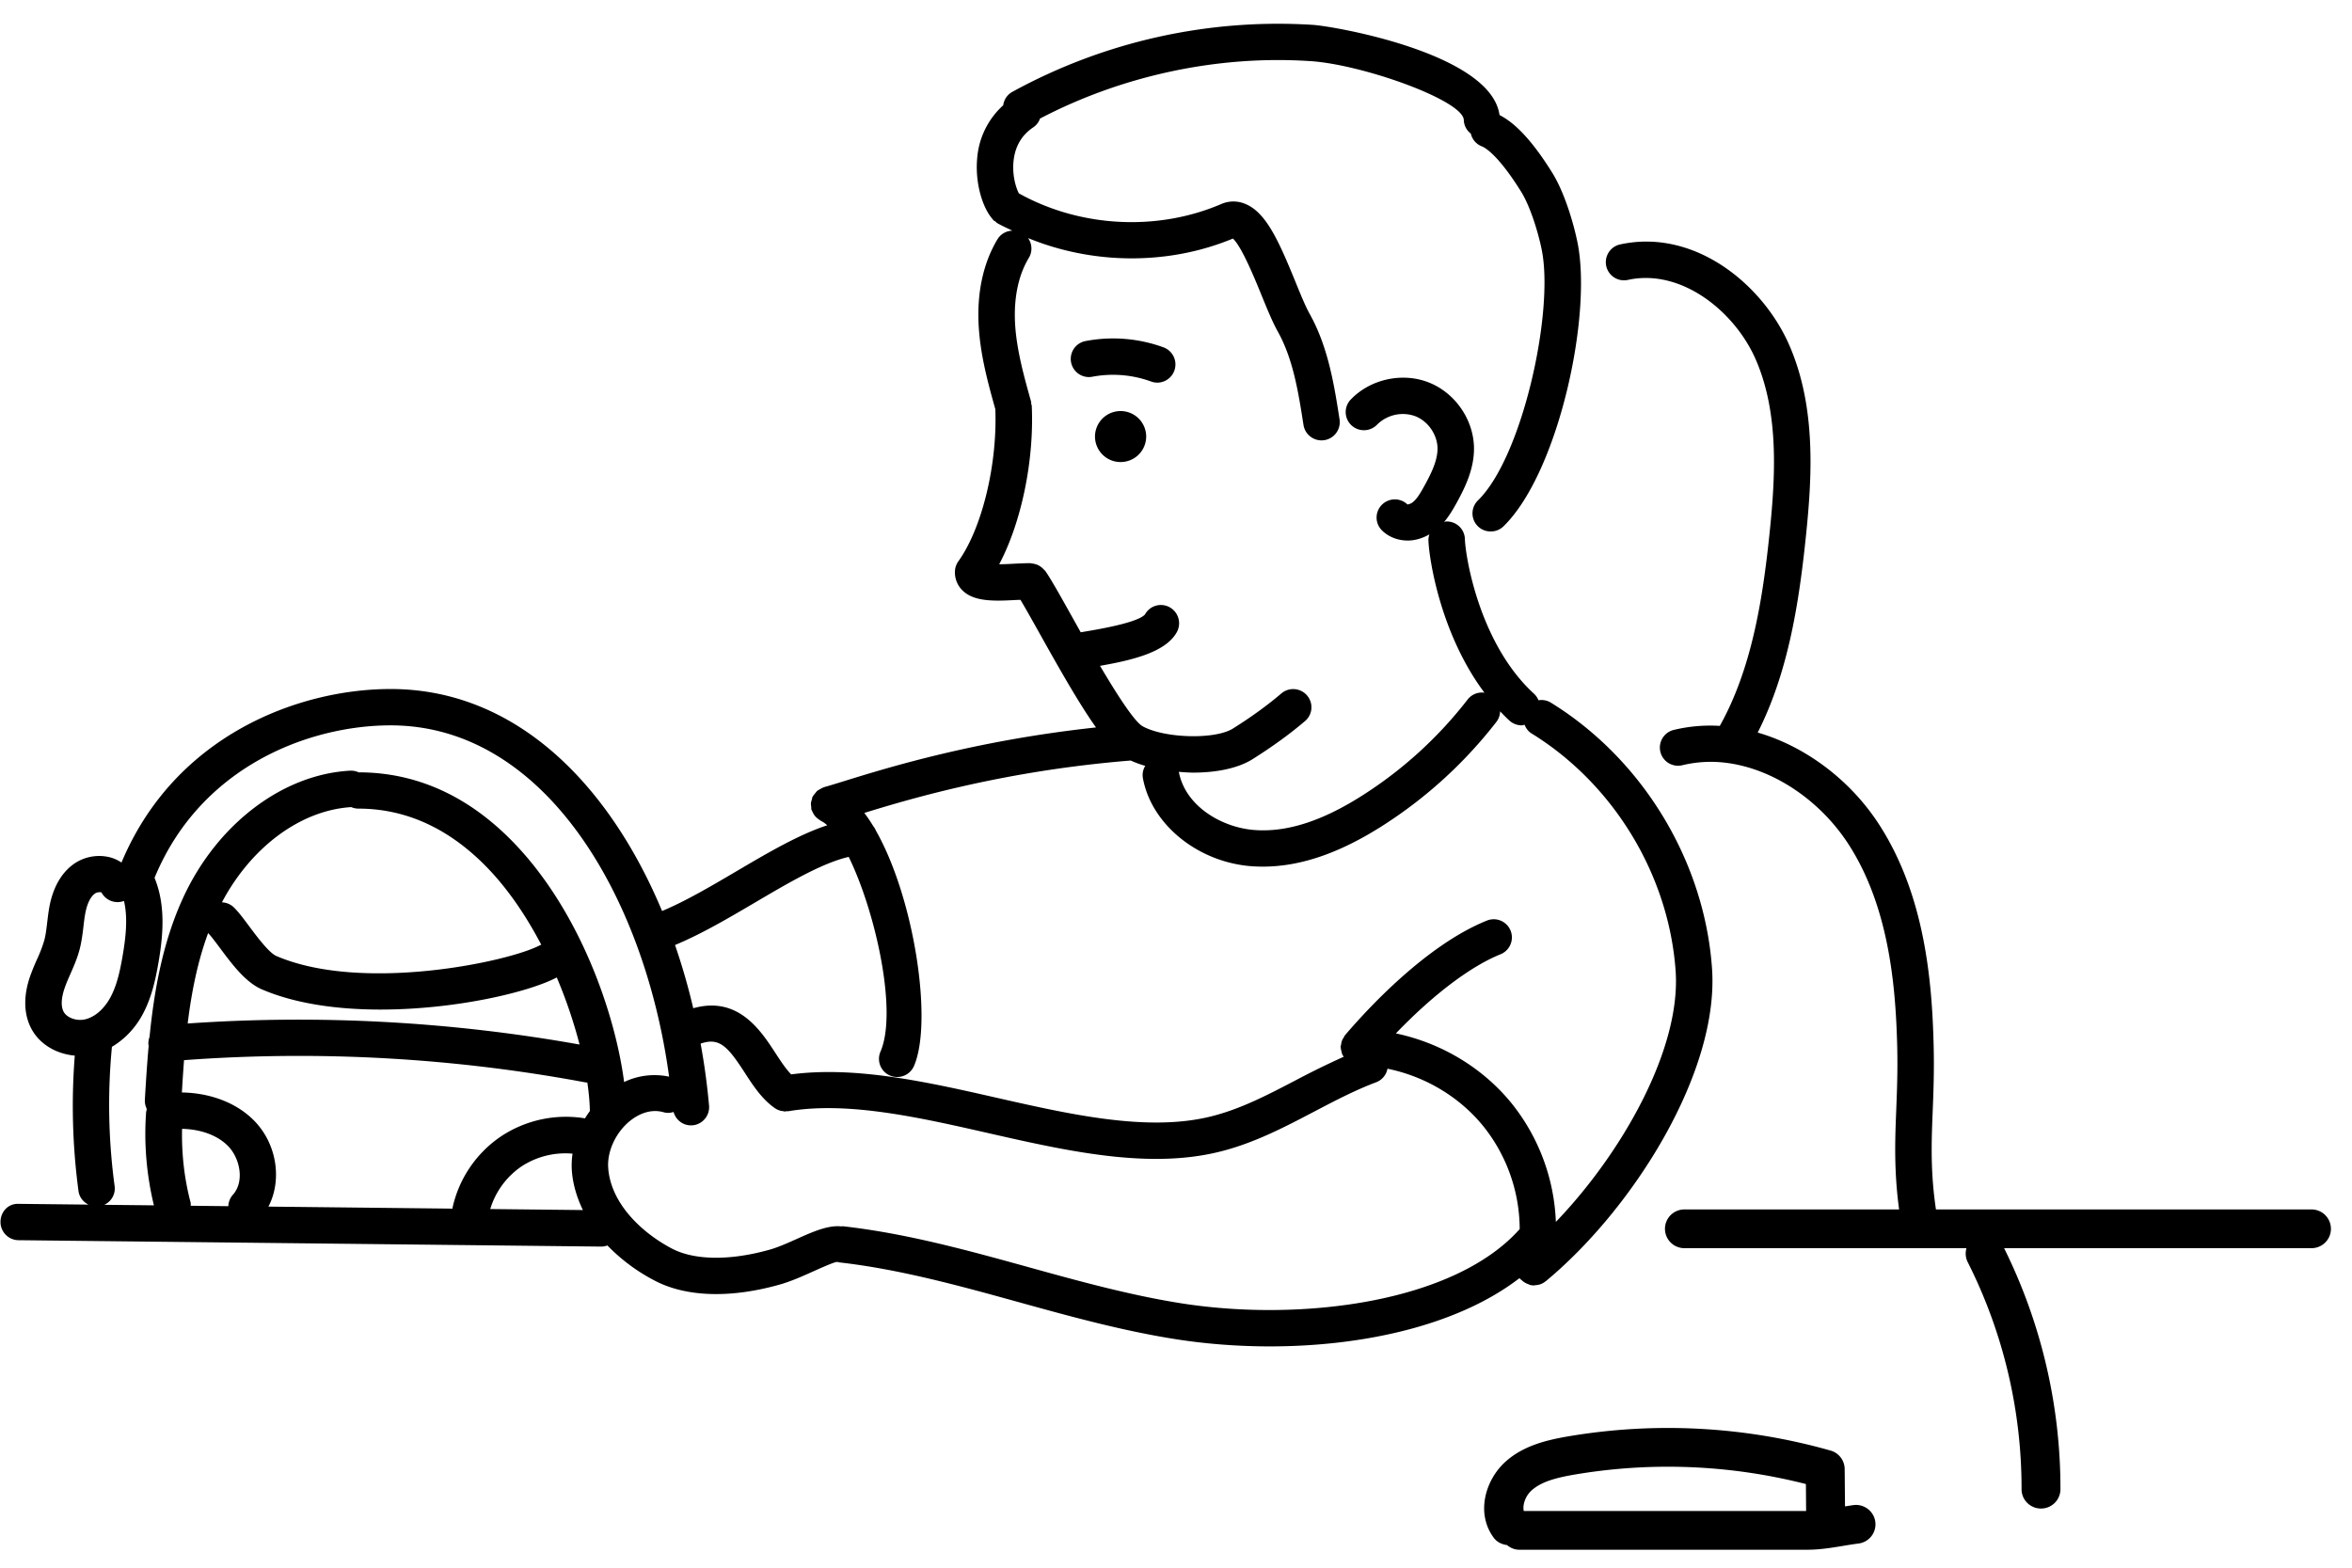 <svg width="93" height="62" fill="none" xmlns="http://www.w3.org/2000/svg"><path fill-rule="evenodd" clip-rule="evenodd" d="M43.297 17.265a1.01 1.01 0 001.012 1.008 1.01 1.01 0 001.012-1.008 1.01 1.01 0 00-1.012-1.008 1.01 1.01 0 00-1.012 1.008z" fill="#000"/><path fill-rule="evenodd" clip-rule="evenodd" d="M46.708 51.544c-2.031-.32-4.07-.883-6.042-1.43-2.372-.656-4.824-1.335-7.335-1.617-.023-.002-.042.006-.064.006-.507-.054-1.071.186-1.72.477-.382.171-.777.35-1.128.447-1.56.437-2.963.419-3.852-.048-1.158-.607-2.427-1.768-2.519-3.207-.041-.656.31-1.4.873-1.85.247-.197.744-.498 1.32-.334.136.04.268.026.394-.01a.713.713 0 00.745.527.72.72 0 00.657-.775 26.885 26.885 0 00-.334-2.456c.74-.255 1.068.105 1.739 1.14.337.52.687 1.057 1.192 1.408l.007.005.007.005c.07.048.146.079.224.099.022.006.044.006.066.01.04.006.077.017.116.017.018 0 .034-.012.051-.013.024 0 .046.007.07.002 2.347-.395 5.16.243 7.88.861 2.227.507 4.508 1.025 6.66 1.025.866 0 1.712-.085 2.524-.288 1.345-.334 2.556-.969 3.727-1.583.835-.437 1.623-.85 2.456-1.163a.71.71 0 00.44-.533c1.493.304 2.873 1.122 3.826 2.32a6.547 6.547 0 011.402 4.022c-2.578 2.903-8.63 3.684-13.382 2.936zm-27.323-3.728a3.135 3.135 0 011.227-1.68 3.164 3.164 0 012.027-.51 3.212 3.212 0 00-.03.637c.034.546.193 1.08.439 1.593l-3.663-.04zm-11.85-.262c-.25-.954-.357-1.93-.336-2.91.733.017 1.387.248 1.81.672.484.486.67 1.42.195 1.941a.709.709 0 00-.175.446l-1.487-.017c-.003-.044.005-.088-.007-.132zm.694-10.652s0 .003.003.004c.112.112.292.354.466.587.473.635 1.008 1.355 1.654 1.634 1.349.58 3.022.8 4.693.8 2.928 0 5.84-.675 6.97-1.27.383.903.684 1.809.901 2.653a63.261 63.261 0 00-15.495-.832c.148-1.21.385-2.425.808-3.576zm5.66-4.982a.716.716 0 00.287.06c1.852 0 3.545.765 5.029 2.272.865.878 1.598 1.966 2.198 3.113-.015.008-.031.007-.047.015-1.225.66-7.037 1.89-10.43.428-.29-.125-.777-.779-1.069-1.17-.224-.301-.418-.563-.608-.75a.718.718 0 00-.474-.202c1.154-2.183 3.11-3.642 5.114-3.766zm4.006 15.84c-.003.014.002.026 0 .04l-7.281-.08c.547-1.05.34-2.492-.582-3.416-.693-.695-1.72-1.079-2.84-1.098.024-.42.052-.845.085-1.278a61.735 61.735 0 0115.868.878c.027.005.053.005.079.007.061.414.094.792.1 1.127-.067.095-.134.19-.193.289a4.645 4.645 0 00-3.328.718 4.6 4.6 0 00-1.908 2.813zM4.426 41.4c.481-.285.905-.714 1.205-1.265.373-.684.522-1.423.634-2.06.183-1.054.296-2.264-.154-3.357 1.833-4.445 6.159-6.031 9.33-6.031h.006c6.112 0 10.049 6.795 11.01 13.894a2.782 2.782 0 00-1.779.212c-.356-2.728-1.771-6.832-4.443-9.546-1.764-1.792-3.8-2.7-6.052-2.702a.773.773 0 00-.312-.067c-2.678.133-5.28 2.102-6.626 5.019-.813 1.76-1.152 3.698-1.332 5.514a.702.702 0 00-.044.302c0 .014.008.024.01.037-.067.751-.112 1.48-.152 2.159a.706.706 0 00.073.336c-.003.022-.002.044-.004.067-.003.02-.015.036-.017.056-.093 1.246.015 2.49.306 3.702l-1.962-.021a.71.71 0 00.41-.736 23.957 23.957 0 01-.107-5.513zm-1.909-1.386c-.153-.284-.04-.717.043-.948.064-.187.145-.369.225-.55.132-.301.27-.614.362-.965.078-.298.117-.602.153-.909.022-.187.043-.375.08-.56.075-.371.213-.64.391-.754a.348.348 0 01.18-.042c.029 0 .051.002.059.005a.72.72 0 00.892.34c.16.676.071 1.449-.058 2.199-.092.525-.212 1.127-.481 1.62-.246.452-.603.765-.982.86-.337.086-.732-.051-.864-.296zm27.274-4.283c1.34-.79 2.718-1.603 3.768-1.842 1.062 2.165 1.94 6.127 1.256 7.702a.717.717 0 00.661 1.003.722.722 0 00.663-.434c.753-1.734.021-6.622-1.505-9.31a.73.73 0 00-.101-.172 6.495 6.495 0 00-.357-.528c1.95-.602 5.62-1.674 10.533-2.072.176.08.366.15.575.211a.696.696 0 00-.093.484c.337 1.85 2.206 3.349 4.346 3.489.132.007.264.012.397.012 1.49 0 3.057-.54 4.776-1.645a17.83 17.83 0 004.47-4.094.699.699 0 00.135-.404c.119.125.24.25.368.367a.726.726 0 00.487.189c.039 0 .075-.017.113-.023.056.136.141.26.276.343 3.247 2.001 5.43 5.601 5.697 9.396.216 3.075-2.108 7.187-4.736 9.922a7.977 7.977 0 00-1.702-4.63c-1.153-1.45-2.817-2.445-4.624-2.825 1.445-1.505 2.938-2.647 4.139-3.13a.718.718 0 10-.54-1.332c-2.397.965-4.725 3.495-5.613 4.537-.023.027-.031.06-.05.09-.025.04-.05.077-.068.122a.66.66 0 00-.032.147c-.006.031-.02.059-.022.091 0 .013.006.023.007.036.001.05.014.098.027.148.01.042.017.084.035.124.014.032.036.061.056.09a33.43 33.43 0 00-1.84.899c-1.146.6-2.228 1.168-3.404 1.46-2.495.623-5.555-.073-8.513-.744-2.732-.621-5.552-1.252-8.092-.917-.213-.217-.424-.538-.63-.856-.596-.918-1.488-2.253-3.242-1.76a25.635 25.635 0 00-.721-2.501c.992-.41 2.06-1.03 3.1-1.643zm30.314 14.847c.017.021.042.029.06.047a.68.68 0 00.266.162c.027.01.049.028.078.034.05.01.1.016.15.016.021 0 .038-.009.059-.01a.723.723 0 00.195-.038.697.697 0 00.2-.115l.008-.003c3.457-2.866 6.862-8.276 6.574-12.368-.298-4.247-2.742-8.277-6.377-10.517a.705.705 0 00-.485-.091.72.72 0 00-.174-.256c-2.146-1.96-2.711-5.38-2.736-6.121a.715.715 0 00-.745-.694c-.026 0-.049.014-.075.018.185-.222.334-.465.467-.707.345-.623.712-1.358.713-2.188.001-1.123-.729-2.198-1.775-2.616-1.047-.42-2.322-.142-3.099.671a.715.715 0 00.025 1.015.724.724 0 001.019-.024 1.44 1.44 0 011.518-.329c.504.201.87.74.87 1.281-.001.49-.265 1.01-.535 1.498-.15.272-.3.526-.48.645-.075.05-.166.059-.17.066a.722.722 0 00-1.02.014.715.715 0 00.014 1.015c.27.262.636.395 1.017.395.288 0 .582-.09.854-.245a.691.691 0 00-.04.232c.027.783.497 3.739 2.215 6.03a.716.716 0 00-.66.264 16.372 16.372 0 01-4.11 3.764c-1.6 1.03-3.006 1.494-4.294 1.405-1.273-.082-2.76-.917-3.02-2.303.192.016.385.031.578.031.883 0 1.748-.163 2.331-.528.798-.503 1.48-.997 2.083-1.512a.716.716 0 00.077-1.013.723.723 0 00-1.016-.078c-.55.47-1.175.923-1.914 1.388-.705.444-2.71.39-3.576-.093-.33-.193-1.022-1.274-1.679-2.387 1.335-.234 2.606-.553 3.036-1.332a.724.724 0 00-.28-.983.716.716 0 00-.976.278c-.123.153-.634.395-2.366.68l-.178.03-.364-.652c-.454-.812-.813-1.453-1.036-1.774-.012-.017-.032-.026-.045-.042a.671.671 0 00-.107-.102.691.691 0 00-.11-.074.71.71 0 00-.127-.05.69.69 0 00-.14-.027c-.022-.003-.041-.013-.063-.013-.178 0-.386.01-.604.02-.169.01-.407.022-.627.024.87-1.642 1.386-4.078 1.288-6.263-.002-.028-.016-.053-.02-.081-.005-.027.001-.054-.005-.08-.276-.985-.56-2.003-.63-3.006-.05-.736.002-1.798.54-2.689a.713.713 0 00-.032-.782c2.559 1.052 5.544 1.082 8.1.02.342.306.87 1.596 1.13 2.236.223.546.434 1.063.641 1.433.615 1.1.82 2.422 1.02 3.701a.721.721 0 001.426-.22c-.209-1.339-.445-2.856-1.186-4.179-.164-.294-.358-.77-.564-1.275-.669-1.639-1.167-2.737-1.98-3.068a1.201 1.201 0 00-.947.006c-2.54 1.091-5.59.923-8.003-.422-.101-.186-.304-.764-.189-1.434.088-.506.345-.904.766-1.182a.703.703 0 00.26-.343c3.26-1.704 7.037-2.515 10.7-2.27 2.07.137 6.037 1.554 6.056 2.33a.705.705 0 00.278.537.707.707 0 00.434.503c.095.035.617.288 1.554 1.792.355.569.672 1.59.815 2.297.498 2.455-.767 8.199-2.52 9.912a.716.716 0 00.506 1.23.717.717 0 00.505-.206c2.153-2.102 3.515-8.3 2.924-11.22-.162-.795-.522-1.998-1.005-2.771-.76-1.22-1.441-1.95-2.079-2.272-.333-2.438-6.52-3.509-7.371-3.566a21.848 21.848 0 00-11.9 2.653.705.705 0 00-.353.527 3.15 3.15 0 00-1.028 2.079c-.094.983.207 1.941.572 2.38.004.009.011.014.017.022.02.023.038.05.059.07.022.022.052.03.077.05.023.018.039.043.065.058.194.112.399.202.6.3a.708.708 0 00-.586.335c-.578.957-.834 2.176-.74 3.525.076 1.117.365 2.176.652 3.201.084 2.19-.526 4.71-1.462 6.015a.718.718 0 00-.134.379.996.996 0 00.292.767c.333.332.842.408 1.422.408.236 0 .483-.013.735-.026l.141-.005c.2.334.471.819.757 1.33.866 1.55 1.6 2.832 2.23 3.717-4.71.507-8.186 1.573-9.932 2.115-.339.104-.612.19-.818.246-.01.003-.016.01-.026.012-.048.015-.09.043-.134.068-.038.022-.078.04-.11.066-.034.027-.056.063-.084.096-.032.04-.067.078-.091.123-.004.01-.013.015-.016.023-.016.032-.014.065-.024.097-.015.049-.031.096-.036.148-.004.05.004.098.01.149.004.034-.002.066.007.1.003.011.01.02.014.03.01.03.026.055.04.084.024.05.05.1.086.142.019.025.041.045.064.067.044.041.09.075.142.105.016.01.027.025.045.033.078.035.157.096.236.166-1.13.37-2.366 1.096-3.654 1.856-.984.58-1.989 1.165-2.877 1.535-2.082-4.986-5.764-8.78-10.732-8.78h-.006c-3.606 0-8.52 1.808-10.637 6.862a1.528 1.528 0 00-.442-.203 1.752 1.752 0 00-1.372.212c-.516.331-.87.913-1.025 1.68-.044.223-.071.449-.098.675-.029.239-.054.478-.115.71a5.381 5.381 0 01-.289.755 8.94 8.94 0 00-.266.653c-.28.795-.262 1.521.048 2.099.332.615.991.992 1.712 1.055a25.385 25.385 0 00.147 5.358c.033.243.19.433.394.535l-2.75-.03c-.426-.023-.725.315-.728.711a.719.719 0 00.712.726l23.053.253h.008a.703.703 0 00.224-.045 7.235 7.235 0 001.877 1.394c.671.352 1.496.529 2.422.529.77 0 1.612-.123 2.493-.37.455-.126.92-.335 1.332-.52.329-.148.826-.37.945-.38.015.005.028 0 .043.002.014.003.025.011.04.013 2.398.27 4.793.933 7.11 1.574 2.011.557 4.091 1.132 6.204 1.464 1.174.185 2.442.286 3.733.286 3.614 0 7.396-.799 9.87-2.702.008.01.01.023.019.032z" fill="#000"/><path fill-rule="evenodd" clip-rule="evenodd" d="M45.766 15.133a.72.72 0 00.25-1.392 5.81 5.81 0 00-3.096-.252.718.718 0 10.274 1.41 4.399 4.399 0 012.322.19.74.74 0 00.25.044zM91.397 47.832H76.549c-.212-1.433-.183-2.554-.132-3.801.033-.811.066-1.65.041-2.682-.063-2.597-.362-5.931-2.127-8.695-1.141-1.788-2.933-3.133-4.83-3.682 1.19-2.348 1.62-5.045 1.893-7.639.255-2.415.436-5.2-.643-7.68-1.049-2.41-3.75-4.628-6.691-3.986a.718.718 0 10.308 1.403c2.106-.462 4.228 1.243 5.058 3.154.94 2.162.769 4.725.534 6.959-.274 2.604-.713 5.3-1.958 7.525a6.15 6.15 0 00-1.823.16.718.718 0 10.344 1.395 4.8 4.8 0 011.808-.084c1.835.256 3.668 1.5 4.784 3.246 1.573 2.465 1.842 5.548 1.902 7.959.024.985-.01 1.8-.041 2.59-.05 1.212-.081 2.388.116 3.858h-8.488a.767.767 0 00-.77.766c0 .423.345.766.77.766h11.152a.754.754 0 00.048.549 19.863 19.863 0 012.13 8.98c-.002.423.341.767.767.768h.002a.768.768 0 00.769-.764 21.398 21.398 0 00-2.228-9.533h12.153c.425 0 .77-.343.77-.766a.767.767 0 00-.77-.766zM60.567 58.938c.381-.338.944-.49 1.672-.617a22.08 22.08 0 019.168.371l.008 1.066H60.251c-.054-.247.066-.598.316-.82zm12.725.586c-.113.015-.226.035-.339.052l-.013-1.477a.767.767 0 00-.558-.731 23.579 23.579 0 00-10.406-.556c-.855.148-1.742.37-2.434.984-.803.713-1.202 2.038-.48 3.018.13.176.323.265.524.291.134.11.3.185.486.185h11.393c.494 0 .96-.078 1.41-.152.203-.034.405-.067.608-.093a.767.767 0 00.669-.855.772.772 0 00-.86-.666z" fill="#000"/></svg>